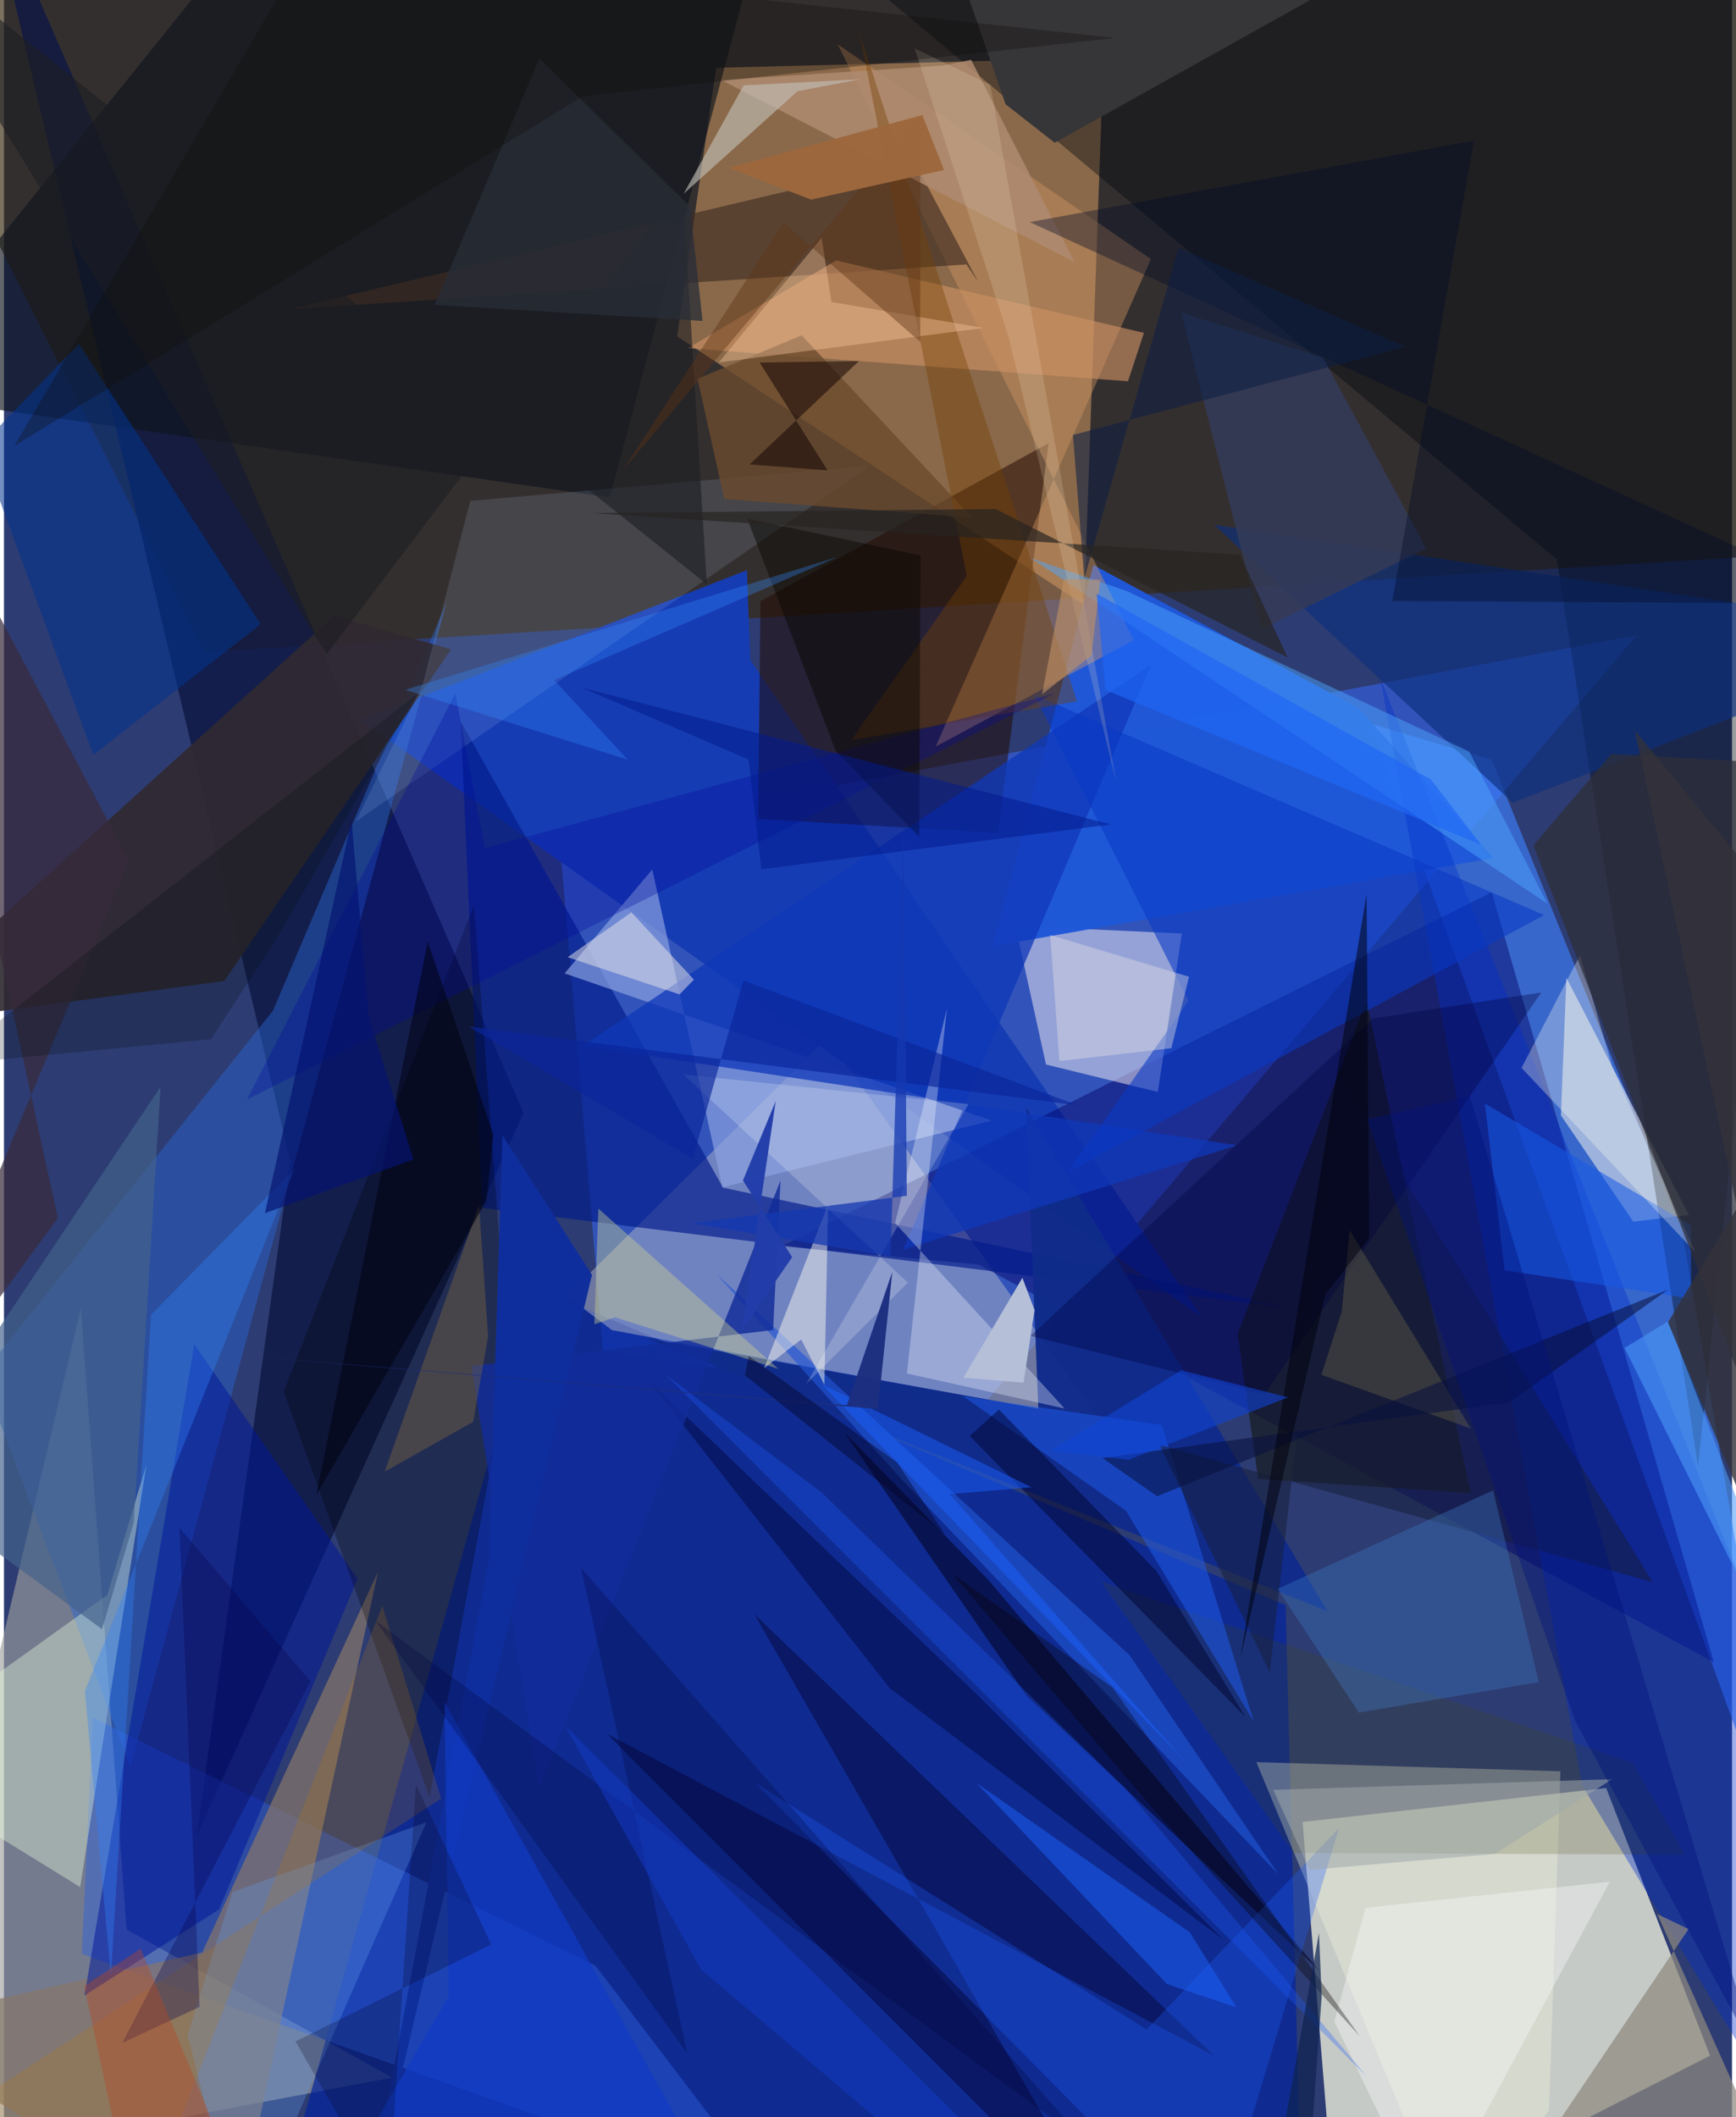 <svg xmlns="http://www.w3.org/2000/svg" width="228" height="278" viewBox="0 0 836 1024"><path fill="#2d3c72" d="M0 0h836v1024H0z"/><path fill="#e0e2d4" fill-opacity=".851" d="M775.092 864.794l-146.856 16.425L644.937 1086l180.446-91.742z"/><path fill="#39290f" fill-opacity=".663" d="M-62 .391l910.822-21.84 43.626 287.712-795.329 49.133z"/><path fill="#3768f3" fill-opacity=".561" d="M789.872 307.275l-315.675 371.8-184.401-25.365-21.041-248.571z"/><path fill="#f1ae6b" fill-opacity=".455" d="M531.891 28.064l-187.36 4.73-18.862 129.883 196.86 129.984z"/><path fill="#9e9f9d" fill-opacity=".635" d="M187.858 1004.871L59.346 933.275 37.192 632.9-62 1052.026z"/><path fill="#3e7efa" fill-opacity=".651" d="M719.707 367.482l92.14 228.038 55.263 321.62-205.713-567.084z"/><path fill="#04259d" fill-opacity=".718" d="M620.04 776.286L628.11 1086l-494.205-22.063L258.03 623.01z"/><path fill="#a7adc6" fill-opacity=".529" d="M530.445 687.24L398.238 502.052 272.286 626.775l21.826 16.558z"/><path fill="#0d1743" fill-opacity=".796" d="M93.24 888.037L251.371 538.18-9.825-62l148.317 623.536z"/><path fill="#173db4" fill-opacity=".996" d="M359.404 275.819l1.64 43.457L579.531 637.16l-406.75-288.873z"/><path fill="#000065" fill-opacity=".447" d="M719.732 431.576l107.454 372.4-355.587-192.32-95.301-8.873z"/><path fill="#fdf3f4" fill-opacity=".49" d="M504.098 514.868l54.11 13.28 11.627-76.636-80.484-3.681z"/><path fill="#220b00" fill-opacity=".529" d="M505.386 214.332L365.99 290.74l-1.179 105.38 116.1 6.681z"/><path fill="#2058d7" fill-opacity=".992" d="M655.378 342.595l65.165 72.403-242.105 42.668 48.592-184.417z"/><path fill="#2965d0" fill-opacity=".467" d="M-10.722 664.909l140.859-176.073 84.047-197.607-152.98 563.245z"/><path fill="#fffdee" fill-opacity=".51" d="M755.871 472.956l59.248 114.706-26.89 3.206-35.01-51.41z"/><path fill="#2d5ddf" fill-opacity=".451" d="M43.014 830.825l243.207 119.969 85.956 112.922-334.537-118.7z"/><path fill="#00080f" fill-opacity=".4" d="M395.714-27.049L898-39.425l-78.436 748.684-68.332-438.695z"/><path fill="#0f151c" fill-opacity=".651" d="M-62 189.678l184.412-229.09L373.855-62l-80.791 302.583z"/><path fill="#021b8b" fill-opacity=".671" d="M220.941 348.905l126.966 225.538 276.165 58.515-392.623-48.7z"/><path fill="#302931" fill-opacity=".91" d="M-60.184 496.84l166.773-22.343 109.689-160.422-56.489-16.282z"/><path fill="#151815" fill-opacity=".616" d="M659.27 484.126l-62.446 161.011 9.92 70.148 102.798 6.917z"/><path fill="#d49662" fill-opacity=".412" d="M554.895 125.284L450.744 361.085l95.797-51.458L403.357 21.463z"/><path fill="#877669" fill-opacity=".714" d="M-62 980.414L110.454 1086l70.487-325.745-85.016 184.058z"/><path fill="#8da2e0" fill-opacity=".678" d="M477.85 541.988l-130.292 32.285-33.915-153.722-42.422 50.246z"/><path fill="#002dcb" fill-opacity=".38" d="M853.32 797.204L665.801 327.88l97.61 535.57L898 1086z"/><path fill="#f1f3de" fill-opacity=".353" d="M701.336 1082.064l-95.458-229.79 147.086 4.434-5.513 164.084z"/><path fill="#e4fadc" fill-opacity=".392" d="M68.961 708.219l-18.96 63.208L-62 851.755l98.869 60.959z"/><path fill="#102c8b" fill-opacity=".973" d="M640.332 779.307L494.528 535.899l5.877 145.398-190.36-34.185z"/><path fill="#00169a" fill-opacity=".514" d="M104.075 923.508l-65.113 41.645L92.063 650.19l79.007 113.416z"/><path fill="#0f38b9" fill-opacity=".757" d="M435.057 604.404l161.467-50.448-316.457-48.146L554.93 321.546z"/><path fill="#06093f" fill-opacity=".529" d="M362.933 780.61L538.783 1086 291.717 838.558 585.325 994.23z"/><path fill="#3f2d23" fill-opacity=".639" d="M465.624 127.892l-327.585 21.706 302.223-71.735 30.968 58.29z"/><path fill="#8e897f" fill-opacity=".718" d="M711.704 1086L814.96 933.034l-15.135-7.25L871.333 1086z"/><path fill="#0c2f7e" fill-opacity=".647" d="M880.256 298.01l-294.793-44.176L729.924 388.2l156.219-60.569z"/><path fill="#cd9064" fill-opacity=".631" d="M543.776 184.403L330.873 168.41l71.76-42.44 148.853 35.035z"/><path fill="#033390" fill-opacity=".553" d="M124.163 301.918l-87.877-135.62-47.897 49.657L43.22 365.129z"/><path fill="#0a39c5" fill-opacity=".584" d="M745.084 442.588L514.831 566.836l58.22-82.814-74.68-148.016z"/><path fill="#02001a" fill-opacity=".525" d="M494.73 820.224l-88.182-127.379 69.64 71.27L636.73 953.569z"/><path fill="#030000" fill-opacity=".271" d="M244.34 661.863l-16.916-224.192-92.103 235.315 70.592 196.212z"/><path fill="#eef3ff" fill-opacity=".333" d="M431.105 591.555l82.04 89.724-76.318-16.988 19.358-176.611z"/><path fill="#1e5ffc" fill-opacity=".302" d="M585.053 1086L363.315 862.273l189.423 119.334 93.145-97.44z"/><path fill="#bddfff" fill-opacity=".129" d="M170.13 397.384l32.346-66.006 23.096-89.125 193.418-16.935z"/><path fill="#46480a" fill-opacity=".188" d="M623.94 896.208l189.284.845-25.177-44.4-257.272-87.755z"/><path fill="#af8a70" fill-opacity=".847" d="M453.745 31.767l14.145-2.816 50.052 97.892L347.074 38.71z"/><path fill="#2156d4" fill-opacity=".647" d="M616.583 906.597l-182.336-191.13-89.642-99.31L544.48 800.532z"/><path fill="#6c4b2e" fill-opacity=".792" d="M385.912 162.192l82.383 88.11-119.826-8.916-12.908-58.18z"/><path fill="#4ea7ff" fill-opacity=".482" d="M746.718 437.112l-37.867-73.595-166.042-77.768-46.08-15.815z"/><path fill="#639ae9" fill-opacity=".306" d="M88.815 984.06L114.443 1086l89.999-204.678-93.907 33.796z"/><path fill="#1f5ef0" fill-opacity=".494" d="M542.782 730.673l-78.759-55.354 96.178 13.925 44.409 143.35z"/><path fill="#050944" fill-opacity=".514" d="M469.533 818.396L310.952 666.76l117.5 149.72 161.543 121.777z"/><path fill="#161e39" fill-opacity=".514" d="M797.567 765.226L645.468 518.383 612.38 808.905l-53.367-110.07z"/><path fill="#3d77c0" fill-opacity=".369" d="M655.445 828.312l87.065-14.723-22.09-92.756-104.224 47.642z"/><path fill="#fefdef" fill-opacity=".471" d="M367.722 661.796l30.974-79.185-1.796 87.163-11.206-21.925z"/><path fill="#343a57" fill-opacity=".894" d="M569.562 151.185l38.77 153.19 79.676-39.137-49.897-92.253z"/><path fill="#175ae5" fill-opacity=".553" d="M816.222 628.062l-.147-35.393-99.652-58.952 9.54 80.7z"/><path fill="#fffff3" fill-opacity=".302" d="M734.16 516.49l28.281-54.484 15.78 54.412 40.035 89.213z"/><path fill="#754105" fill-opacity=".396" d="M465.793 278.516L413.835 15.83 519.11 339.225l-109.149 18.733z"/><path fill="#c17902" fill-opacity=".2" d="M77.264 1045.265L-62 1047.773l273.49-177.868-28.43-93.208z"/><path fill="#c2beb6" fill-opacity=".631" d="M357.832 41.272l56.28-2.912-30.215 5.773-55.072 49.557z"/><path fill="#f7c69d" fill-opacity=".388" d="M395.574 115.015l4.738 31.035 73.627 12.568-128.128 16.692z"/><path fill="#2e2f39" fill-opacity=".733" d="M739.889 408.887L898 816.204V371.44l-120.387-6.8z"/><path fill="#112c9a" fill-opacity=".827" d="M258.795 864.953l116.893-293.991-3.596 72.323-145.968 17.42z"/><path fill="#00002a" fill-opacity=".467" d="M600.637 830.565L467.24 694.55l14.106-12.796 76.136 77.994z"/><path fill="#3183fd" fill-opacity=".361" d="M51.746 955.89L71.15 635.946l69.422-70.683L39.137 817.904z"/><path fill="#00089c" fill-opacity=".294" d="M117.56 531.795l390.803-196.442-275.713 74.848-14.306-74.915z"/><path fill="#fcffff" fill-opacity=".2" d="M328.62 519.649l138.026 14.367-78.55 135.35 49.224-49.01z"/><path fill="#363538" d="M742.928-62L508.321 69.042 484.542 50.41 445.575-62z"/><path fill="#1c64ff" fill-opacity=".486" d="M562.643 959.649l-92.104-97.25L573.7 934.625l22.529 36.236z"/><path fill="#392b3c" fill-opacity=".714" d="M-62 709.346L60.513 416.383-62 185.206l88.04 403.928z"/><path fill="#102f9d" fill-opacity=".992" d="M284.481 616.572l-43.327-67.462-6.553 205.713L172.519 1086z"/><path fill="#b5bfd7" d="M493.249 668.74l5.333-35.131-5.898-15.574-28.512 48.303z"/><path fill="#ced391" fill-opacity=".404" d="M287.542 584.546l-1.915 55.935 9.976-3.344 79.033 24.957z"/><path fill="#44638c" fill-opacity=".682" d="M62.766 736.518L75.774 525.63-51.373 715.6l98.812 72.39z"/><path fill="#4d9cfb" fill-opacity=".565" d="M783.988 651.946l103.577 208.053L898 879.972l-92.825-240.94z"/><path fill="#00003f" fill-opacity=".345" d="M662.18 492.596l81.552-12.593-133.899 194.331-113.189-28.245z"/><path fill="#000b26" fill-opacity=".38" d="M898 291.97L496.265 107.432 711.162 67.99l-39.528 222.662z"/><path fill="#090802" fill-opacity=".475" d="M443.393 268.65l-.63 136.163-40.42-41.666-42.765-112.306z"/><path fill="#dfdfe2" fill-opacity=".424" d="M573.31 472.423l-67.168-20.197 4.472 60.966 54.132-6.218z"/><path fill="#fdffff" fill-opacity=".349" d="M658.713 922.746l118.161-12.624-87.487 162.58-45.79-94.946z"/><path fill="#e5e4e8" fill-opacity=".51" d="M272.668 462.965l30.865-21.698 30.246 32.52-6.935 7.172z"/><path fill="#113ac4" fill-opacity=".722" d="M215.142 965.438l-56.46 97.274 185.52-4.54-131.04-234.895z"/><path fill="#080005" fill-opacity=".341" d="M458.6 760.949l77.71 55.274 119.595 168.62-100.647-110.695z"/><path fill="#030038" fill-opacity=".259" d="M330.582 993.198L179.567 783.732l344.897 253.675-245.25-278.97z"/><path fill="#1c1d22" fill-opacity=".588" d="M156.102 316.552L328.232 89.14l11.778 193.444L-62-38.595z"/><path fill="#77623f" fill-opacity=".439" d="M184.156 711.826l45.672-128.96 4.407 63.372-7.208 41.415z"/><path fill="#1e5efe" fill-opacity=".306" d="M659.256 1004.319l-339.29-339.537 75.652 57.162 146.907 143.074z"/><path fill="#021a8c" fill-opacity=".541" d="M535.383 398.752l-169 21.7-6.18-53.119-80.845-34.812z"/><path fill="#555043" fill-opacity=".537" d="M651.018 595.095l58.584 95.82-72.25-25.976 9.791-30.452z"/><path fill="#08103f" fill-opacity=".561" d="M805.067 623.728l-76.792 54.556-196.845 26.912 26.448 18.483z"/><path fill="#1237bd" fill-opacity=".58" d="M462.173 1058.624L337.189 952.541l-65.73-117.885 203.598 202.465z"/><path fill="#0a269a" fill-opacity=".655" d="M357.667 474.235l161.97 60.421-294.875-38.187 108.454 63.877z"/><path fill="#0e1e43" fill-opacity=".565" d="M517.14 210.374l160.796-42.626-109.698-47.925-45.603 160.074z"/><path fill="#00030f" fill-opacity=".529" d="M659.195 432.473l-61.18 370.006 41.19-176.31 21.289-27.233z"/><path fill="#000212" fill-opacity=".545" d="M233.445 580.853l-82.328 142.2 53.892-267.638 31.783 93.35z"/><path fill="#328bff" fill-opacity=".325" d="M266.154 328.929l35.488 38.425-107.497-33.717 209.301-64.312z"/><path fill="#051471" fill-opacity=".686" d="M198.12 560.763l-71.87 26.004 41.925-189.973 8.216 94.838z"/><path fill="#08054b" fill-opacity=".322" d="M84.92 738.972l9.71 231.678-37.361 17.405 90.967-174.944z"/><path fill="#282d38" fill-opacity=".753" d="M331.938 99.893l6.03 55.338-129.642-7.766 50.662-119.133z"/><path fill="#33323a" fill-opacity=".808" d="M788.974 353.355L898 862.216l-92.992-222.635L898 485.417z"/><path fill="#1044d5" fill-opacity=".592" d="M543.99 706.078l77.238-30.242-51.72-13.064-63.097 38.796z"/><path fill="#1538b1" fill-opacity=".753" d="M428.895 607.636l6.445-205.189 1.446 175.925-104.199 13.277z"/><path fill="#a0a8aa" fill-opacity=".541" d="M777.962 860.54l-56.56 36.095-89.8 7.767-17.545-38.72z"/><path fill="#050117" fill-opacity=".227" d="M185.893 1065.319l-44.865-77.949 94.711-46.947-36.43-77.268z"/><path fill="#262421" fill-opacity=".686" d="M620.955 317.969l-141.197-71.78-195.303 1.999L598 268.303z"/><path fill="#eedcc1" fill-opacity=".196" d="M538.071 378.274l-52-215.23-45.49-139.648 36.555 17.65z"/><path fill="#0f0001" fill-opacity=".51" d="M398.435 227.498L365.6 175.352l48.022-.716-52.918 50.005z"/><path fill="#1b60fb" fill-opacity=".506" d="M497.11 719.337l-39.543 3.307L571.28 851.867 395.67 669.53z"/><path fill="#5d3517" fill-opacity=".431" d="M443.277 165.347l.054-109.115-143.838 171.094 77.626-119.578z"/><path fill="#00127a" fill-opacity=".404" d="M709.168 530.099l-49.664 11.27L759.95 832.01l88.039 162.69z"/><path fill="#be8f65" fill-opacity=".627" d="M502.226 335.788l10.57-55.667 17.617.191-4.29 36.69z"/><path fill="#223eaa" fill-opacity=".976" d="M356.95 643.373l16.394-110.775-15.847 38.355 23.832 37.098z"/><path fill="#1c2f80" fill-opacity=".969" d="M422.812 681.52l6.942-66.372-21.968 64.486-300.03-24.558z"/><path fill="#010f0e" fill-opacity=".231" d="M132.466 452.994l67.546-117.397-229.464 179.508 129.59-12.483z"/><path fill="#0e2350" fill-opacity=".714" d="M637.48 965.599L628.83 1086h-19.777l27.129-151.1z"/><path fill="#110f0c" fill-opacity=".318" d="M145.868-23.906L537.76 18.37 280.02 46.558 5.017 215.688z"/><path fill="#03001e" fill-opacity=".404" d="M432.082 707.358l23.25 34.833-96.838-76.978 1.774-9.345z"/><path fill="#1f66f4" fill-opacity=".686" d="M714.513 408.483l-181.58-74.744-4.31-46.618 161.732 89.94z"/><path fill="#b84523" fill-opacity=".369" d="M125.723 1086H65.85L38.816 960.66l27.317-18.212z"/><path fill="#9d683e" fill-opacity=".996" d="M444.293 55.64l10.467 26.589-64.322 14.316-39.746-15.374z"/></svg>